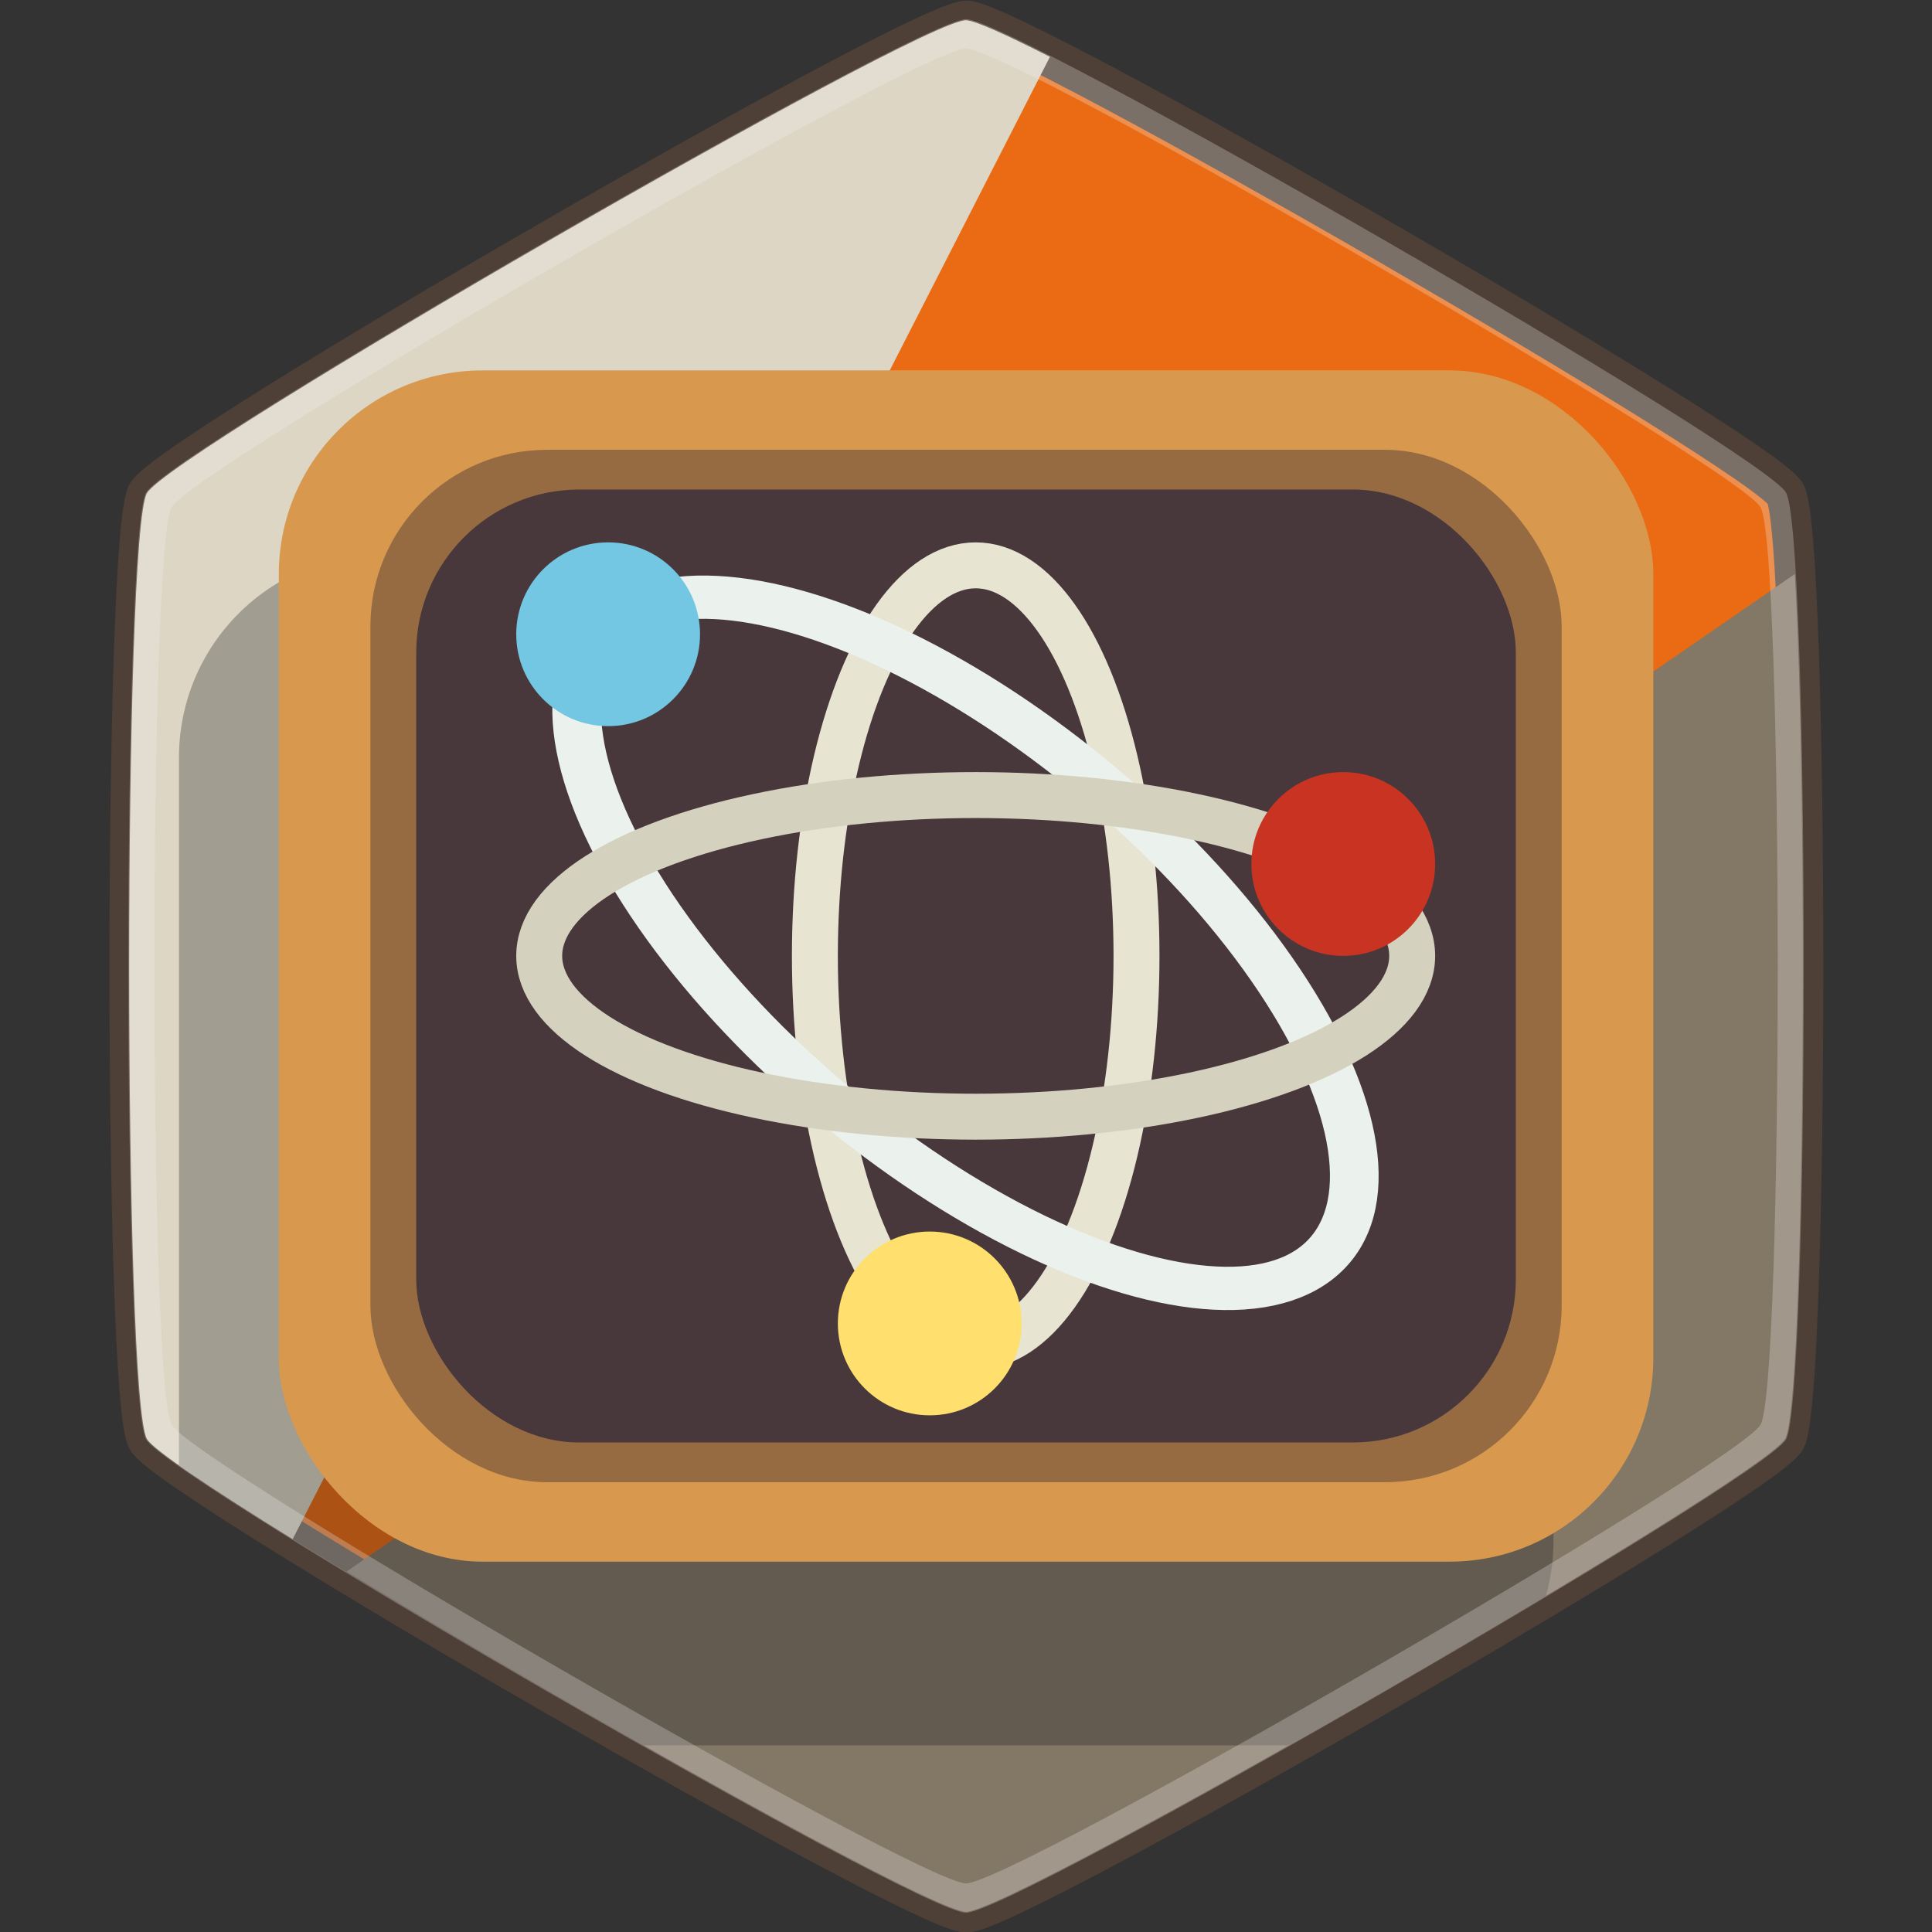 <?xml version="1.0" encoding="UTF-8" standalone="no"?>
<!-- Created with Inkscape (http://www.inkscape.org/) -->

<svg
   xmlns:dc="http://purl.org/dc/elements/1.1/"
   xmlns:cc="http://creativecommons.org/ns#"
   xmlns:rdf="http://www.w3.org/1999/02/22-rdf-syntax-ns#"
   xmlns:svg="http://www.w3.org/2000/svg"
   xmlns="http://www.w3.org/2000/svg"
   xmlns:xlink="http://www.w3.org/1999/xlink"
   xmlns:sodipodi="http://sodipodi.sourceforge.net/DTD/sodipodi-0.dtd"
   xmlns:inkscape="http://www.inkscape.org/namespaces/inkscape"
   width="32"
   height="32"
   id="svg5453"
   version="1.1"
   inkscape:version="0.92.2 (unknown)"
   sodipodi:docname="applications-education-science.svg">
  <rect width="100%" height="100%" fill="#333333" stroke="none"/>
  <defs
     id="defs5455">
    <linearGradient
       id="linearGradient3919">
      <stop
         style="stop-color:#007ad9;stop-opacity:1;"
         offset="0"
         id="stop3921" />
      <stop
         style="stop-color:#00a8d9;stop-opacity:1;"
         offset="1"
         id="stop3923" />
    </linearGradient>
    <linearGradient
       gradientUnits="userSpaceOnUse"
       y2="503.798"
       x2="384.571"
       y1="543.798"
       x1="434.571"
       id="linearGradient4586"
       xlink:href="#linearGradient4273"
       inkscape:collect="always"
       gradientTransform="translate(-1.1547241e-5,-1.6784668e-7)" />
    <linearGradient
       inkscape:collect="always"
       id="linearGradient4273">
      <stop
         style="stop-color:#343b40;stop-opacity:1"
         offset="0"
         id="stop4275" />
      <stop
         style="stop-color:#555e63;stop-opacity:1"
         offset="1"
         id="stop4277" />
    </linearGradient>
    <linearGradient
       inkscape:collect="always"
       xlink:href="#linearGradient4290"
       id="linearGradient4729"
       gradientUnits="userSpaceOnUse"
       x1="409.571"
       y1="523.798"
       x2="409.571"
       y2="507.798"
       gradientTransform="translate(0,4)" />
    <linearGradient
       id="linearGradient4290"
       inkscape:collect="always">
      <stop
         id="stop4292"
         offset="0"
         style="stop-color:#7cbaf8;stop-opacity:1" />
      <stop
         id="stop4294"
         offset="1"
         style="stop-color:#f4fcff;stop-opacity:1" />
    </linearGradient>
    <linearGradient
       y2="507.798"
       x2="409.571"
       y1="523.798"
       x1="409.571"
       gradientTransform="translate(-7.925,18.729)"
       gradientUnits="userSpaceOnUse"
       id="linearGradient3052"
       xlink:href="#linearGradient4290"
       inkscape:collect="always" />
    <linearGradient
       inkscape:collect="always"
       xlink:href="#linearGradient4143"
       id="linearGradient3925"
       x1="408.571"
       y1="530.798"
       x2="401.571"
       y2="530.798"
       gradientUnits="userSpaceOnUse" />
    <linearGradient
       gradientUnits="userSpaceOnUse"
       y2="4"
       x2="26"
       y1="44"
       x1="26"
       id="linearGradient4416"
       xlink:href="#linearGradient4143"
       inkscape:collect="always"
       gradientTransform="matrix(-1,0,0,1,432.571,499.798)" />
    <linearGradient
       id="linearGradient4143"
       inkscape:collect="always">
      <stop
         id="stop4145"
         offset="0"
         style="stop-color:#197cf1;stop-opacity:1" />
      <stop
         id="stop4147"
         offset="1"
         style="stop-color:#20bcfa;stop-opacity:1" />
    </linearGradient>
    <linearGradient
       y2="4"
       x2="26"
       y1="44"
       x1="26"
       gradientTransform="matrix(-1,0,0,1,384.571,509.798)"
       gradientUnits="userSpaceOnUse"
       id="linearGradient3044"
       xlink:href="#linearGradient4143"
       inkscape:collect="always" />
    <linearGradient
       inkscape:collect="always"
       xlink:href="#linearGradient4143"
       id="linearGradient3950"
       x1="8"
       y1="18.5"
       x2="11"
       y2="18.5"
       gradientUnits="userSpaceOnUse" />
    <linearGradient
       inkscape:collect="always"
       xlink:href="#linearGradient4143"
       id="linearGradient3959"
       x1="19"
       y1="27"
       x2="19"
       y2="5"
       gradientUnits="userSpaceOnUse" />
    <linearGradient
       inkscape:collect="always"
       xlink:href="#linearGradient4143"
       id="linearGradient3968"
       gradientUnits="userSpaceOnUse"
       x1="19"
       y1="27"
       x2="19"
       y2="5" />
  </defs>
  <sodipodi:namedview
     id="base"
     pagecolor="#ffffff"
     bordercolor="#666666"
     borderopacity="1.0"
     inkscape:pageopacity="0"
     inkscape:pageshadow="2"
     inkscape:zoom="4.6375"
     inkscape:cx="43.776525"
     inkscape:cy="13.405922"
     inkscape:document-units="px"
     inkscape:current-layer="layer1"
     showgrid="false"
     fit-margin-top="0"
     fit-margin-left="0"
     fit-margin-right="0"
     fit-margin-bottom="0"
     inkscape:window-width="1868"
     inkscape:window-height="1050"
     inkscape:window-x="52"
     inkscape:window-y="0"
     inkscape:window-maximized="1"
     inkscape:showpageshadow="false"
     borderlayer="true"
     showguides="false"
     inkscape:snap-bbox="true"
     inkscape:snap-global="false">
    <inkscape:grid
       type="xygrid"
       id="grid4063" />
    <sodipodi:guide
       position="4.2167969e-05,32"
       orientation="32,0"
       id="guide4625"
       inkscape:locked="false" />
    <sodipodi:guide
       position="4.2167969e-05,2.6367188e-05"
       orientation="0,32"
       id="guide4627"
       inkscape:locked="false" />
    <sodipodi:guide
       position="32,2.6367188e-05"
       orientation="-32,0"
       id="guide4629"
       inkscape:locked="false" />
    <sodipodi:guide
       position="32,32"
       orientation="0,-32"
       id="guide4631"
       inkscape:locked="false" />
    <sodipodi:guide
       position="2,30"
       orientation="28,0"
       id="guide4633"
       inkscape:locked="false" />
    <sodipodi:guide
       position="2,2"
       orientation="0,28"
       id="guide4635"
       inkscape:locked="false" />
    <sodipodi:guide
       position="30,17"
       orientation="-28,0"
       id="guide4637"
       inkscape:locked="false" />
    <sodipodi:guide
       position="30,30"
       orientation="0,-28"
       id="guide4639"
       inkscape:locked="false" />
    <sodipodi:guide
       position="9,24"
       orientation="14,0"
       id="guide4429"
       inkscape:locked="false" />
    <sodipodi:guide
       position="9,10"
       orientation="0,14"
       id="guide4431"
       inkscape:locked="false" />
    <sodipodi:guide
       position="23,10"
       orientation="-14,0"
       id="guide4433"
       inkscape:locked="false" />
    <sodipodi:guide
       position="23,24"
       orientation="0,-14"
       id="guide4435"
       inkscape:locked="false" />
  </sodipodi:namedview>
  <g
     inkscape:label="Capa 1"
     inkscape:groupmode="layer"
     id="layer1"
     transform="translate(-384.571,-515.798)">
    <g
       id="g3407"
       transform="translate(1991.838,842.786)">
      <path
         inkscape:transform-center-x="-9.2692787e-05"
         sodipodi:type="star"
         style="opacity:1;fill:#ea6b13;fill-opacity:1;stroke:#4e4036;stroke-width:0.708;stroke-linecap:round;stroke-linejoin:bevel;stroke-miterlimit:4;stroke-dasharray:none;stroke-dashoffset:0;stroke-opacity:1;paint-order:stroke markers fill"
         id="path3361"
         sodipodi:sides="6"
         sodipodi:cx="-159.88393"
         sodipodi:cy="88.735123"
         sodipodi:r1="16.576097"
         sodipodi:r2="14.355322"
         sodipodi:arg1="1.0471976"
         sodipodi:arg2="1.5707963"
         inkscape:flatsided="true"
         inkscape:rounded="0.05"
         inkscape:randomized="0"
         d="m -151.596,103.09 c -0.718,0.414 -15.858,0.414 -16.576,0 -0.718,-0.414 -8.288,-13.527 -8.288,-14.355 0,-0.829 7.57,-13.941 8.288,-14.355 0.718,-0.414 15.858,-0.414 16.576,10e-7 0.718,0.414 8.288,13.527 8.288,14.355 0,0.829 -7.57,13.941 -8.288,14.355 z"
         transform="matrix(0,0.945,-0.945,0,-1507.406,-159.888)"
         inkscape:transform-center-y="8.6501096e-06" />
      <path
         inkscape:connector-curvature="0"
         style="opacity:1;fill:#ddd6c4;fill-opacity:1;stroke:none;stroke-width:2.602;stroke-linecap:round;stroke-linejoin:miter;stroke-miterlimit:4;stroke-dasharray:none;stroke-dashoffset:0;stroke-opacity:1;paint-order:markers stroke fill"
         d="m -1591.266,-326.653 c -0.783,0 -13.175,7.154 -13.567,7.833 -0.392,0.678 -0.392,14.987 0,15.666 0.104,0.179 1.07,0.824 2.415,1.657 l 12.541,-24.549 c -0.736,-0.373 -1.251,-0.606 -1.39,-0.606 z"
         id="path3363" />
      <path
         inkscape:connector-curvature="0"
         style="opacity:1;fill:#837766;fill-opacity:1;stroke:none;stroke-width:2.602;stroke-linecap:round;stroke-linejoin:miter;stroke-miterlimit:4;stroke-dasharray:none;stroke-dashoffset:0;stroke-opacity:1;paint-order:markers stroke fill"
         d="m -1577.539,-317.48 -23.988,16.522 c 3.844,2.332 9.727,5.635 10.261,5.635 0.783,0 13.175,-7.154 13.567,-7.833 0.327,-0.567 0.38,-10.631 0.16,-14.325 z"
         id="path3365" />
      <path
         inkscape:connector-curvature="0"
         style="opacity:0.3;fill:#1a1a1a;fill-opacity:1;stroke:none;stroke-width:3.708;stroke-linecap:round;stroke-linejoin:miter;stroke-miterlimit:4;stroke-dasharray:none;stroke-dashoffset:0;stroke-opacity:1;paint-order:markers stroke fill"
         d="m -1600.928,-317.811 c -1.87,0 -3.375,1.505 -3.375,3.375 v 11.715 c 1.278,0.907 4.669,2.928 7.698,4.641 h 10.678 c 1.437,-0.812 2.923,-1.675 4.268,-2.48 0.078,-0.285 0.122,-0.584 0.122,-0.895 v -12.981 c 0,-1.87 -1.505,-3.375 -3.374,-3.375 z"
         id="path3367" />
      <rect
         ry="3.375"
         y="-320.853"
         x="-1602.649"
         height="19.731"
         width="22.766"
         id="rect3369"
         style="opacity:1;fill:#d8994f;fill-opacity:1;stroke:none;stroke-width:3.708;stroke-linecap:round;stroke-linejoin:miter;stroke-miterlimit:4;stroke-dasharray:none;stroke-dashoffset:0;stroke-opacity:1;paint-order:markers stroke fill" />
      <rect
         style="opacity:1;fill:#966b42;fill-opacity:1;stroke:none;stroke-width:3.213;stroke-linecap:round;stroke-linejoin:miter;stroke-miterlimit:4;stroke-dasharray:none;stroke-dashoffset:0;stroke-opacity:1;paint-order:markers stroke fill"
         id="rect3371"
         width="19.731"
         height="17.1"
         x="-1601.132"
         y="-319.538"
         ry="2.925" />
      <rect
         ry="2.7"
         y="-318.88"
         x="-1600.373"
         height="15.784"
         width="18.213"
         id="rect3373"
         style="opacity:1;fill:#48383b;fill-opacity:1;stroke:none;stroke-width:2.966;stroke-linecap:round;stroke-linejoin:miter;stroke-miterlimit:4;stroke-dasharray:none;stroke-dashoffset:0;stroke-opacity:1;paint-order:markers stroke fill" />
      <g
         transform="matrix(0.761,0,0,0.761,-1895.941,-715.854)"
         id="g3388"
         inkscape:label="Capa 1">
        <ellipse
           ry="3.5"
           rx="8.5"
           cy="400.571"
           cx="-531.798"
           transform="rotate(-90)"
           id="ellipse3375"
           style="color:#000000;display:inline;overflow:visible;visibility:visible;fill:none;stroke:#e7e4d2;stroke-width:1;stroke-miterlimit:4;stroke-dasharray:none;stroke-opacity:1;marker:none;enable-background:accumulate" />
        <ellipse
           ry="4.571"
           rx="10.366"
           cy="132.265"
           cx="-668.207"
           transform="matrix(-0.747,-0.664,-0.747,0.664,0,0)"
           id="ellipse3377"
           style="color:#000000;display:inline;overflow:visible;visibility:visible;fill:none;stroke:#ebf1ed;stroke-width:1.003;stroke-miterlimit:4;stroke-dasharray:none;stroke-opacity:1;marker:none;enable-background:accumulate" />
        <ellipse
           style="color:#000000;display:inline;overflow:visible;visibility:visible;fill:none;stroke:#d5d1bf;stroke-width:1;stroke-miterlimit:4;stroke-dasharray:none;stroke-opacity:1;marker:none;enable-background:accumulate"
           id="ellipse3379"
           cx="400.571"
           cy="531.798"
           rx="9.5"
           ry="3.5" />
        <path
           inkscape:connector-curvature="0"
           style="color:#000000;display:inline;overflow:visible;visibility:visible;fill:#73c7e2;fill-opacity:1;stroke:none;stroke-width:1;marker:none;enable-background:accumulate"
           d="m 392.571,522.798 c -1.105,0 -2,0.895 -2,2 0,1.105 0.895,2 2,2 1.105,0 2,-0.895 2,-2 0,-1.105 -0.895,-2 -2,-2 z"
           id="path3381" />
        <path
           id="path3383"
           d="m 408.571,527.798 c -1.105,0 -2,0.895 -2,2 0,1.105 0.895,2 2,2 1.105,0 2,-0.895 2,-2 0,-1.105 -0.895,-2 -2,-2 z"
           style="color:#000000;display:inline;overflow:visible;visibility:visible;fill:#c83421;fill-opacity:1;stroke:none;stroke-width:1;marker:none;enable-background:accumulate"
           inkscape:connector-curvature="0" />
        <path
           inkscape:connector-curvature="0"
           id="path3385"
           d="m 399.571,537.798 c -1.105,0 -2,0.895 -2,2 0,1.105 0.895,2 2,2 1.105,0 2,-0.895 2,-2 0,-1.105 -0.895,-2 -2,-2 z"
           style="color:#000000;display:inline;overflow:visible;visibility:visible;fill:#ffdf6d;fill-opacity:1;stroke:none;stroke-width:1;marker:none;enable-background:accumulate" />
      </g>
      <path
         inkscape:connector-curvature="0"
         style="opacity:0.271;fill:#f2f2f2;fill-opacity:1;stroke:none;stroke-width:0.67;stroke-linecap:round;stroke-linejoin:bevel;stroke-miterlimit:4;stroke-dasharray:none;stroke-dashoffset:0;stroke-opacity:1;paint-order:stroke markers fill"
         d="m -1591.266,-326.67 c -0.784,0 -13.188,7.162 -13.581,7.841 -0.392,0.679 -0.392,15.002 0,15.682 0.392,0.679 12.797,7.841 13.581,7.841 0.784,0 13.188,-7.162 13.581,-7.841 0.392,-0.679 0.392,-15.002 0,-15.682 -0.392,-0.679 -12.796,-7.841 -13.581,-7.841 z m 0,0.486 c 0.76,0 12.78,6.94 13.159,7.598 0.38,0.658 0.38,14.537 0,15.195 -0.38,0.658 -12.399,7.598 -13.159,7.598 -0.76,0 -12.78,-6.94 -13.159,-7.598 -0.38,-0.658 -0.38,-14.537 0,-15.195 0.38,-0.658 12.399,-7.598 13.159,-7.598 z"
         id="path3390" />
    </g>
  </g>
</svg>
